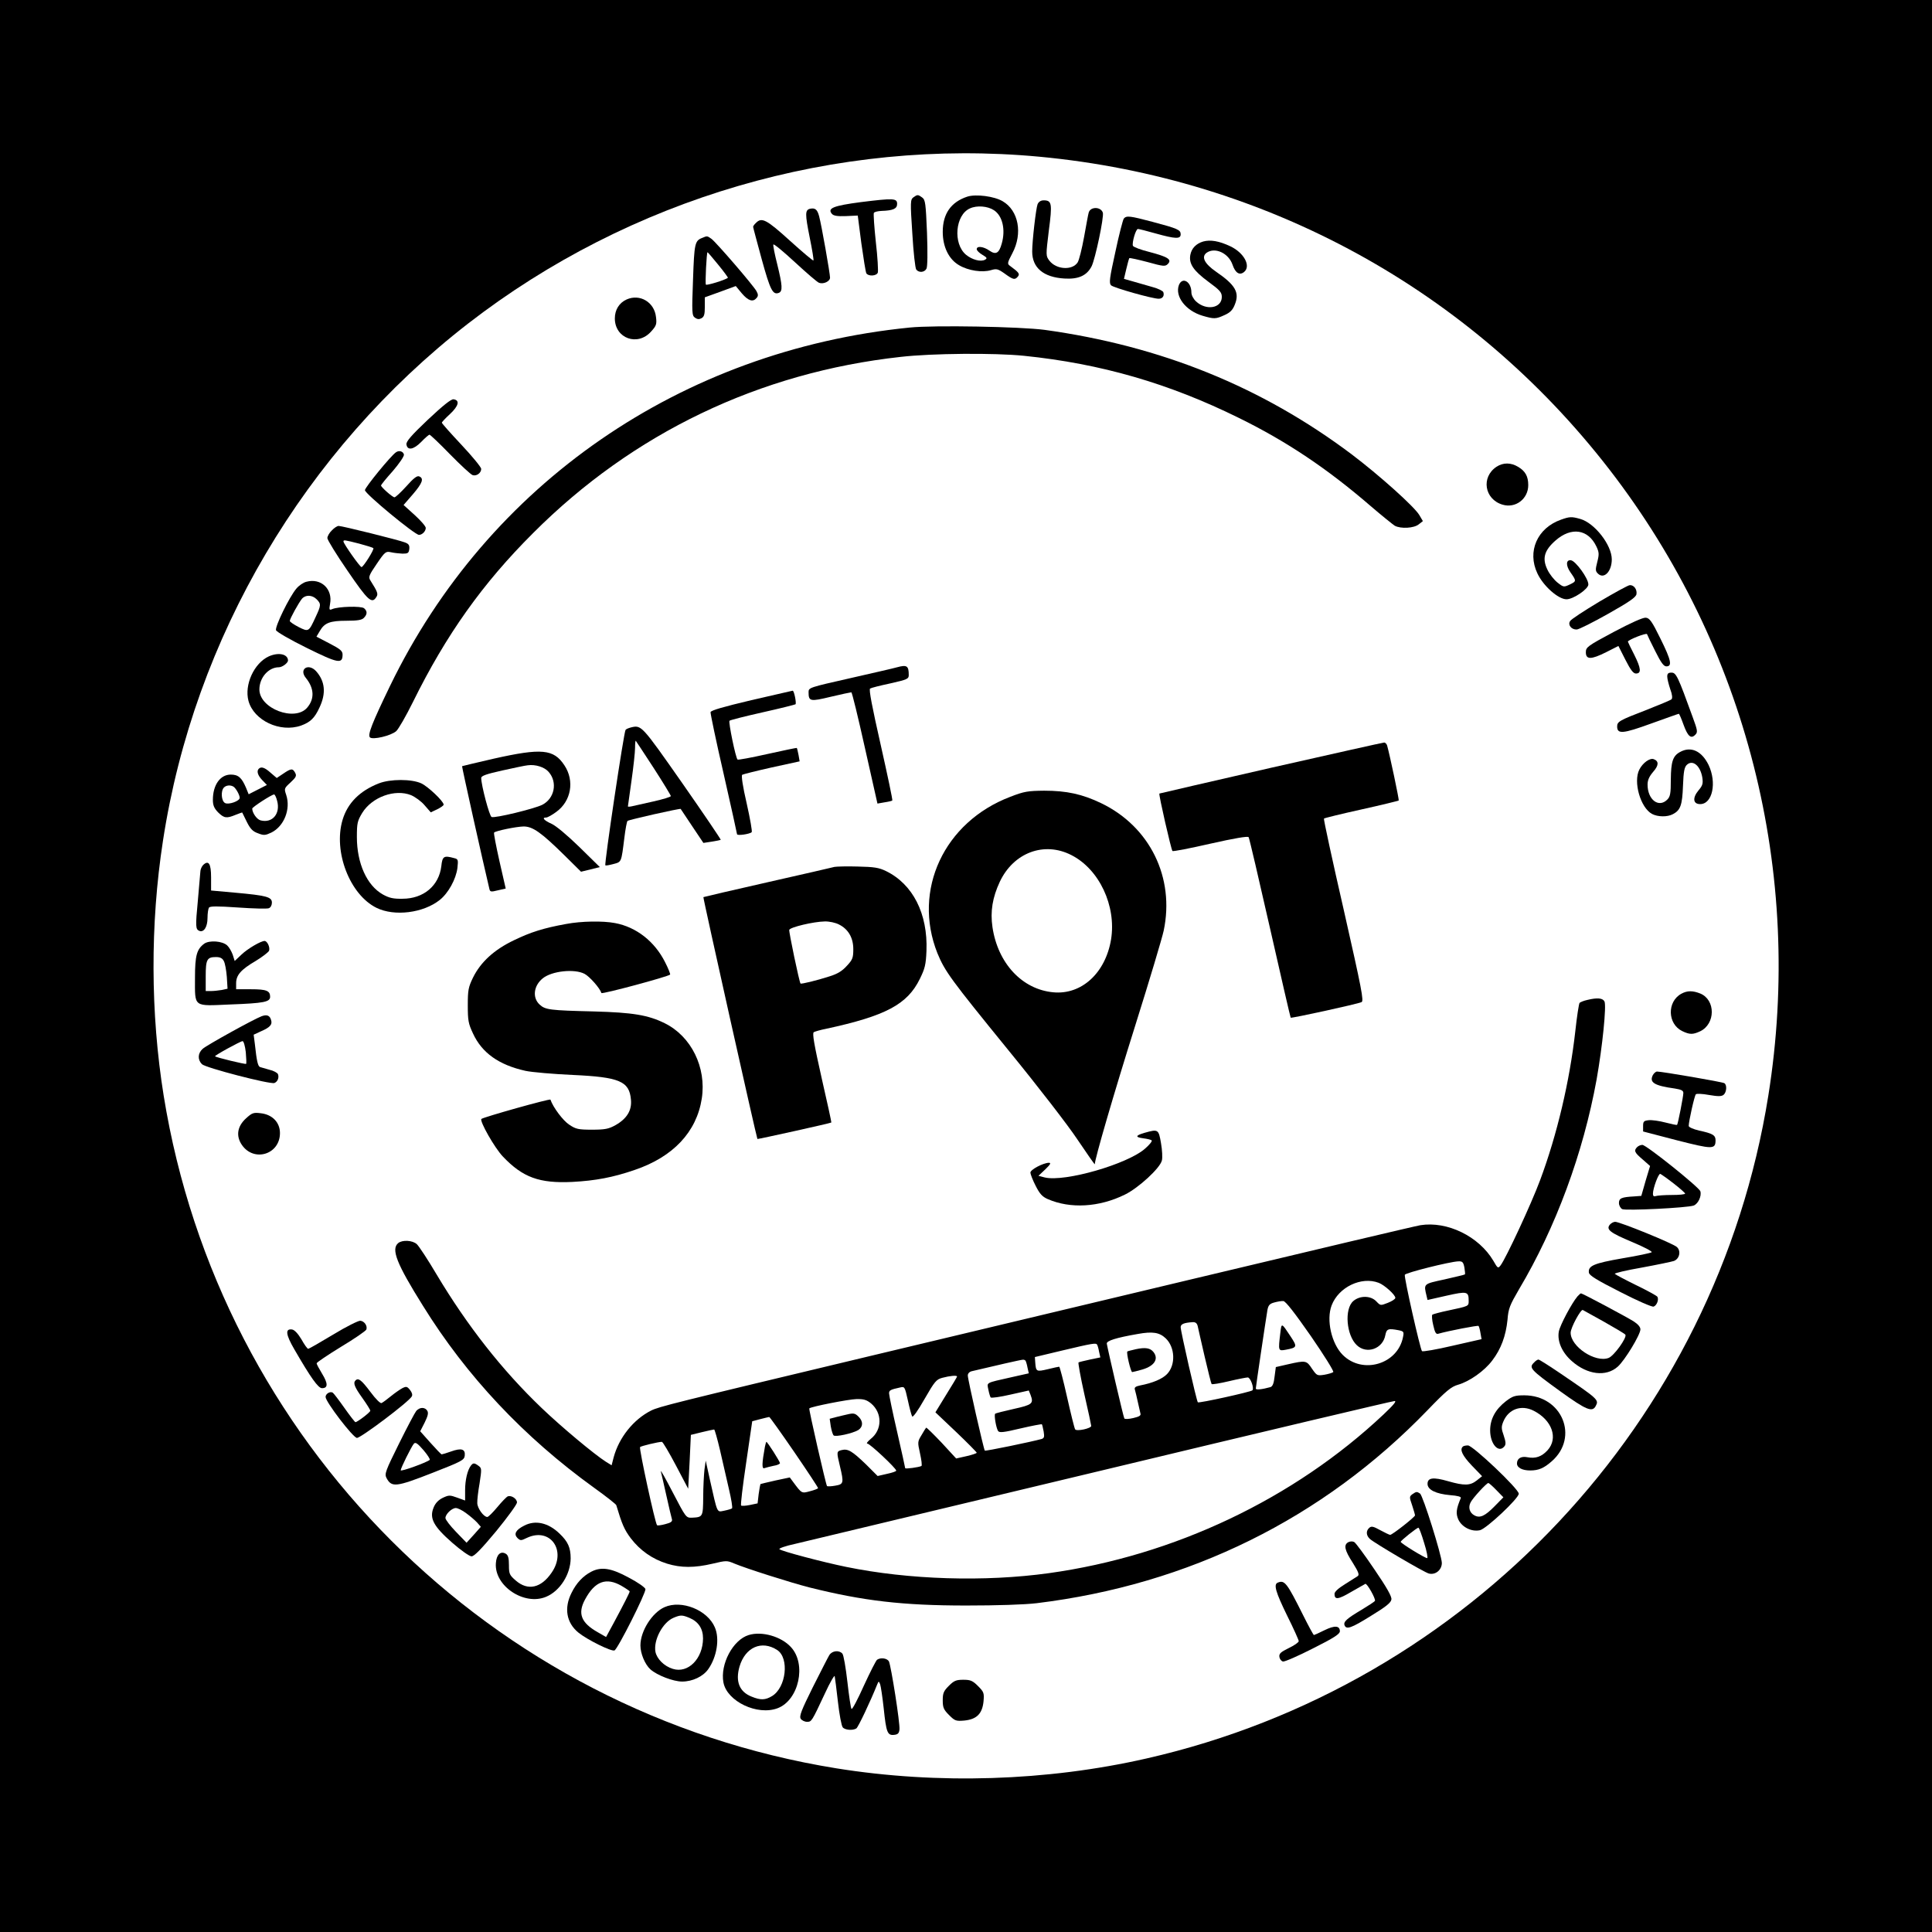 <?xml version="1.0" standalone="no"?>
<!DOCTYPE svg PUBLIC "-//W3C//DTD SVG 20010904//EN"
 "http://www.w3.org/TR/2001/REC-SVG-20010904/DTD/svg10.dtd">
<svg version="1.0" xmlns="http://www.w3.org/2000/svg"
 width="1080pt" height="1080pt" viewBox="0 0 1080 1080"
 preserveAspectRatio="xMidYMid meet">

<g transform="translate(0,1080) scale(0.1,-0.1)"
fill="#000000" stroke="none">
<path d="M0 5400 l0 -5400 5400 0 5400 0 0 5400 0 5400 -5400 0 -5400 0 0
-5400z m5810 4524 c1269 -119 2412 -746 3187 -1749 767 -993 1087 -2255 888
-3500 -291 -1822 -1673 -3295 -3476 -3705 -557 -127 -1168 -146 -1734 -55
-1932 312 -3448 1828 -3760 3760 -74 460 -76 958 -4 1425 174 1136 791 2181
1704 2890 907 703 2059 1040 3195 934z"/>
<path d="M5106 9697 c-17 -13 -18 -24 -6 -203 6 -104 16 -194 22 -201 15 -19
46 -16 57 5 6 11 7 87 3 201 -7 164 -9 184 -27 197 -23 17 -27 17 -49 1z"/>
<path d="M5408 9701 c-92 -30 -138 -96 -138 -197 0 -84 34 -154 92 -187 51
-30 129 -42 178 -27 31 9 39 7 77 -20 47 -34 56 -36 73 -16 12 15 6 23 -43 59
-17 12 -17 16 12 71 59 111 35 239 -54 291 -47 28 -149 41 -197 26z m148 -76
c48 -31 66 -108 44 -186 -15 -55 -33 -65 -69 -40 -33 23 -71 28 -71 8 0 -7 14
-21 31 -31 27 -16 29 -20 15 -28 -24 -13 -72 0 -106 28 -74 62 -60 223 22 259
39 18 99 13 134 -10z"/>
<path d="M4811 9670 c-152 -20 -187 -34 -161 -65 9 -11 29 -15 79 -13 l66 3
20 -155 c12 -85 24 -161 28 -168 12 -18 57 -15 64 4 3 9 -1 86 -11 171 -9 84
-14 158 -11 163 4 6 23 10 43 11 64 2 87 12 87 39 0 32 -19 33 -204 10z"/>
<path d="M5800 9658 c-9 -24 -30 -205 -30 -264 0 -91 63 -144 180 -151 78 -5
125 16 152 68 21 42 70 276 63 300 -11 34 -69 35 -79 1 -3 -9 -14 -71 -26
-137 -12 -66 -28 -130 -36 -142 -30 -46 -120 -40 -158 10 -20 27 -20 28 -3
168 20 152 17 169 -29 169 -16 0 -28 -8 -34 -22z"/>
<path d="M4528 9633 c-28 -7 -28 -29 -2 -159 14 -69 24 -128 21 -130 -2 -3
-61 47 -132 111 -130 118 -157 132 -189 99 -9 -8 -16 -18 -16 -22 0 -4 22 -85
48 -181 48 -174 62 -201 96 -188 22 9 20 41 -9 159 -14 55 -24 105 -22 111 2
6 56 -39 121 -99 65 -60 125 -112 135 -115 24 -9 61 8 61 29 0 23 -48 296 -61
343 -10 38 -22 48 -51 42z"/>
<path d="M6282 9578 c-5 -7 -27 -91 -47 -186 -33 -149 -36 -175 -24 -187 15
-14 231 -75 266 -75 22 0 33 16 26 37 -3 7 -29 20 -59 28 -30 9 -78 22 -108
31 l-53 15 13 55 c7 31 15 58 17 61 3 2 49 -8 102 -22 89 -25 99 -25 113 -11
25 25 1 40 -101 67 -49 12 -91 28 -94 35 -6 17 16 94 28 94 6 0 50 -11 99 -25
111 -31 140 -32 140 -5 0 25 -15 32 -158 70 -125 33 -145 36 -160 18z"/>
<path d="M3925 9470 c-41 -16 -44 -31 -51 -234 -7 -185 -6 -200 11 -212 13 -9
23 -10 36 -3 15 8 19 21 19 63 l0 54 86 31 87 32 34 -41 c36 -42 62 -50 82
-26 10 11 10 20 0 38 -17 32 -226 274 -252 293 -24 17 -24 17 -52 5z m90 -150
c32 -39 56 -72 54 -73 -17 -13 -119 -44 -123 -38 -5 7 4 181 9 181 2 0 29 -32
60 -70z"/>
<path d="M6726 9450 c-40 -12 -65 -38 -72 -75 -9 -49 17 -88 101 -150 64 -47
75 -59 75 -85 0 -63 -87 -78 -144 -25 -15 14 -26 35 -26 50 0 61 -51 90 -70
41 -23 -63 38 -143 132 -171 65 -19 74 -19 124 4 31 14 45 28 57 59 27 67 3
109 -105 183 -65 45 -84 83 -53 106 47 33 123 -2 145 -67 16 -47 40 -61 65
-40 39 33 -1 107 -77 143 -63 30 -112 38 -152 27z"/>
<path d="M3503 9126 c-42 -19 -66 -58 -66 -106 0 -112 128 -158 203 -73 29 32
32 41 27 81 -9 83 -90 131 -164 98z"/>
<path d="M5085 8969 c-1278 -128 -2357 -873 -2905 -2004 -100 -207 -126 -273
-112 -287 15 -15 118 9 147 35 13 12 55 85 93 162 186 377 390 664 672 945
558 559 1265 898 2055 985 175 20 524 23 690 6 429 -44 809 -154 1200 -347
267 -131 495 -284 736 -492 63 -54 125 -104 136 -111 34 -18 107 -14 134 8
l23 18 -20 34 c-28 47 -223 222 -379 340 -502 377 -1065 605 -1715 695 -136
18 -618 27 -755 13z"/>
<path d="M2392 8454 c-93 -88 -122 -122 -120 -138 5 -36 40 -30 83 14 21 22
42 40 46 40 4 0 56 -49 115 -110 59 -60 115 -112 126 -116 22 -7 48 12 48 35
0 9 -49 69 -110 134 -60 64 -110 120 -110 124 0 4 21 26 46 49 48 45 56 77 19
82 -14 1 -59 -35 -143 -114z"/>
<path d="M2214 8272 c-28 -18 -174 -197 -174 -212 0 -20 279 -250 302 -250 18
0 38 20 38 39 0 9 -28 41 -62 72 l-62 56 52 60 c54 63 63 89 35 100 -12 5 -32
-11 -72 -56 -31 -34 -60 -61 -66 -61 -12 1 -75 57 -75 66 0 4 29 40 66 81 36
42 64 83 62 92 -4 18 -27 25 -44 13z"/>
<path d="M8366 8191 c-88 -58 -68 -182 33 -212 73 -22 144 32 144 109 0 49
-16 78 -56 102 -41 25 -84 25 -121 1z"/>
<path d="M8726 7895 c-133 -47 -190 -178 -132 -300 33 -71 117 -145 163 -145
38 0 123 58 122 83 0 34 -71 131 -97 135 -28 4 -30 -28 -4 -66 35 -50 35 -51
-2 -69 -34 -16 -36 -16 -69 10 -19 15 -45 47 -57 73 -30 62 -18 107 46 163 88
77 182 63 228 -34 15 -32 16 -43 5 -86 -11 -43 -11 -51 3 -65 34 -34 78 11 78
79 0 81 -97 204 -176 226 -49 14 -60 13 -108 -4z"/>
<path d="M1855 7835 c-14 -13 -25 -33 -25 -43 0 -10 51 -93 113 -183 114 -167
136 -187 161 -146 11 17 7 28 -34 93 -11 18 -8 28 36 92 46 68 51 71 79 65 17
-4 46 -7 65 -8 30 0 35 3 38 26 2 21 -3 29 -25 37 -33 13 -350 92 -370 92 -8
0 -25 -11 -38 -25z m153 -74 c41 -11 76 -22 79 -25 7 -6 -56 -106 -66 -106 -9
0 -101 131 -101 143 0 10 5 9 88 -12z"/>
<path d="M1713 7548 c-17 -4 -42 -21 -56 -38 -40 -47 -121 -214 -114 -233 4
-10 81 -54 172 -99 176 -87 200 -91 200 -37 0 20 -13 31 -73 62 l-73 38 19 32
c26 45 56 57 149 57 61 0 86 4 97 16 20 20 20 38 1 54 -16 13 -143 10 -178 -5
-16 -7 -18 -4 -12 29 16 83 -50 146 -132 124z m57 -98 c26 -26 25 -34 -6 -100
-38 -83 -39 -83 -95 -55 -27 14 -49 29 -49 34 0 12 50 102 68 124 20 23 57 22
82 -3z"/>
<path d="M8941 7437 c-85 -51 -159 -99 -164 -109 -14 -21 7 -48 37 -47 11 0
91 40 176 88 119 67 156 93 158 110 4 26 -14 51 -37 50 -9 0 -85 -42 -170 -92z"/>
<path d="M9020 7267 c-146 -78 -155 -85 -155 -113 0 -42 29 -42 113 0 l69 35
39 -77 c29 -57 44 -77 59 -77 31 0 29 28 -9 104 -20 39 -36 72 -36 74 0 10
104 51 107 42 2 -6 22 -48 46 -95 32 -64 47 -85 62 -85 34 0 27 34 -33 155
-48 98 -61 115 -82 117 -15 2 -84 -29 -180 -80z"/>
<path d="M1503 7131 c-83 -38 -138 -159 -114 -249 30 -110 177 -179 294 -138
52 19 76 42 103 101 38 80 31 147 -19 203 -43 47 -98 12 -57 -38 47 -58 49
-117 7 -166 -69 -80 -267 -5 -267 102 0 66 51 124 109 124 19 0 51 24 51 38
-1 36 -53 47 -107 23z"/>
<path d="M5015 7070 c-16 -5 -135 -32 -262 -61 -230 -52 -233 -53 -233 -78 0
-52 8 -54 124 -26 59 14 111 25 115 25 4 0 38 -140 76 -311 l70 -311 40 7 c21
3 41 8 43 10 3 2 -27 143 -65 312 -48 212 -67 310 -59 314 6 4 57 17 114 29
93 21 102 25 102 46 0 52 -10 59 -65 44z"/>
<path d="M9320 7018 c0 -13 8 -44 17 -71 11 -29 13 -50 7 -56 -5 -5 -70 -32
-144 -61 -148 -57 -160 -64 -160 -91 0 -44 32 -41 189 16 84 30 153 55 156 55
2 0 14 -27 26 -61 24 -66 42 -81 66 -56 14 14 13 23 -15 99 -82 226 -92 248
-118 248 -18 0 -24 -5 -24 -22z"/>
<path d="M4200 6886 c-156 -37 -226 -57 -228 -67 -1 -8 31 -162 73 -344 41
-181 75 -334 75 -338 0 -10 70 0 82 11 4 4 -9 76 -28 161 -22 94 -31 156 -25
160 5 3 80 22 165 41 l156 34 -6 35 c-4 20 -8 38 -10 40 -1 1 -75 -14 -164
-34 -89 -20 -164 -34 -167 -31 -11 10 -52 211 -45 217 4 4 87 25 185 47 99 22
181 43 184 45 6 7 -8 77 -16 76 -3 -1 -107 -25 -231 -53z"/>
<path d="M3525 6733 c-11 -3 -24 -8 -28 -13 -9 -8 -120 -751 -113 -757 2 -3
22 1 45 7 46 12 44 9 61 145 6 50 14 93 18 96 8 7 294 71 297 67 1 -2 30 -45
64 -96 l63 -94 46 7 c26 4 49 9 51 10 2 2 -95 145 -215 317 -230 328 -228 326
-289 311z m129 -226 c53 -82 96 -153 96 -157 0 -5 -44 -18 -97 -30 -54 -12
-108 -24 -120 -27 -13 -3 -23 -3 -23 -1 0 2 9 66 20 143 11 77 20 160 20 184
0 24 2 42 4 40 2 -2 47 -71 100 -152z"/>
<path d="M7105 6508 c-341 -78 -622 -143 -624 -144 -5 -4 66 -314 73 -321 3
-4 99 15 213 41 133 30 209 43 213 36 4 -6 57 -234 119 -507 62 -274 114 -499
116 -502 5 -4 372 76 396 87 14 6 1 72 -99 514 -64 279 -114 510 -111 512 2 3
96 26 209 51 113 25 206 48 209 50 3 4 -50 255 -65 308 -3 9 -11 17 -17 16 -7
0 -291 -64 -632 -141z"/>
<path d="M9391 6596 c-40 -22 -50 -54 -51 -153 0 -79 -3 -96 -20 -113 -48 -48
-110 0 -110 84 0 25 9 45 31 71 32 36 33 60 4 71 -21 9 -62 -20 -81 -58 -35
-68 6 -213 71 -248 32 -17 86 -18 117 -1 42 22 52 50 56 158 3 82 8 105 22
118 33 30 75 -6 86 -71 5 -34 2 -45 -21 -72 -35 -42 -31 -77 9 -77 69 0 94
120 47 219 -39 79 -99 106 -160 72z"/>
<path d="M2760 6559 c-96 -22 -175 -41 -177 -42 -2 -2 115 -528 152 -683 4
-20 8 -21 48 -11 l44 10 -35 153 c-19 85 -33 157 -30 160 11 10 123 33 165 34
51 0 98 -33 229 -162 l92 -91 53 13 52 13 -114 112 c-69 67 -131 119 -156 130
-42 19 -56 35 -30 35 8 0 33 14 56 31 84 60 104 174 46 261 -60 91 -127 97
-395 37z m307 -74 c51 -58 33 -149 -36 -184 -44 -22 -265 -76 -283 -68 -12 4
-58 178 -58 218 0 12 28 22 118 42 64 14 128 28 142 29 43 6 94 -10 117 -37z"/>
<path d="M1447 6503 c-14 -13 -6 -38 19 -64 l26 -27 -51 -26 -51 -26 -15 37
c-24 56 -43 73 -85 73 -59 0 -100 -58 -100 -141 0 -31 7 -47 29 -70 34 -33 47
-35 98 -14 20 8 37 14 37 13 1 -2 12 -25 26 -53 19 -38 33 -53 62 -63 33 -13
41 -12 75 4 71 35 109 131 83 210 -12 36 -12 37 24 70 31 29 35 37 26 54 -14
26 -23 25 -67 -5 l-36 -24 -34 29 c-33 30 -53 36 -66 23z m-141 -101 c13 -9
34 -46 34 -62 0 -18 -62 -40 -82 -29 -21 11 -25 68 -6 87 13 13 37 15 54 4z
m243 -78 c20 -72 -26 -127 -92 -110 -21 5 -47 42 -47 66 0 8 106 77 122 79 4
1 12 -15 17 -35z"/>
<path d="M2118 6421 c-107 -42 -175 -110 -203 -204 -53 -178 41 -419 190 -492
100 -49 261 -29 353 44 48 38 91 116 99 179 5 45 4 50 -18 55 -58 16 -66 11
-72 -45 -13 -109 -99 -182 -217 -182 -51 -1 -74 4 -110 24 -89 50 -145 174
-145 321 0 78 3 90 30 135 55 89 183 135 273 99 23 -10 58 -35 76 -57 l34 -39
36 17 c20 10 36 21 36 26 0 19 -88 102 -125 119 -54 25 -173 25 -237 0z"/>
<path d="M5648 6346 c-371 -141 -548 -522 -408 -874 42 -102 74 -146 398 -544
161 -197 332 -418 385 -498 54 -80 97 -142 97 -138 0 29 105 390 226 775 80
254 151 492 159 530 63 297 -77 582 -349 713 -106 51 -194 70 -319 70 -91 -1
-112 -4 -189 -34z m341 -326 c156 -79 252 -284 222 -471 -31 -188 -165 -311
-323 -296 -174 16 -310 162 -340 364 -13 88 0 166 41 254 77 163 248 227 400
149z"/>
<path d="M1135 5964 c-8 -9 -15 -25 -15 -37 -1 -12 -7 -85 -14 -162 -14 -146
-13 -160 9 -169 25 -9 45 23 45 72 0 26 4 52 8 58 5 9 46 9 163 1 85 -6 163
-8 172 -4 10 4 17 17 17 31 0 32 -29 40 -207 56 l-133 12 0 73 c0 78 -14 99
-45 69z"/>
<path d="M4665 5954 c-11 -3 -180 -42 -375 -86 -195 -44 -357 -82 -358 -83 -3
-3 297 -1345 302 -1352 2 -2 409 88 413 92 2 1 -23 113 -54 249 -42 187 -53
250 -44 256 7 4 38 13 69 19 333 72 454 136 524 279 28 57 34 79 37 157 8 207
-76 373 -227 446 -39 19 -66 23 -157 25 -60 2 -119 0 -130 -2z m25 -322 c52
-26 80 -74 80 -138 0 -48 -4 -59 -36 -93 -26 -29 -52 -45 -97 -59 -71 -23
-158 -44 -162 -40 -7 8 -66 290 -63 300 5 15 136 46 198 47 25 1 61 -7 80 -17z"/>
<path d="M3165 5635 c-127 -23 -199 -46 -292 -91 -111 -53 -186 -122 -229
-209 -26 -54 -29 -70 -29 -155 0 -84 3 -102 29 -157 50 -109 145 -176 293
-209 37 -8 156 -18 264 -23 262 -12 317 -35 326 -138 6 -60 -23 -107 -87 -143
-38 -21 -58 -25 -131 -25 -76 0 -90 3 -127 28 -34 22 -90 96 -105 140 -2 7
-375 -98 -386 -108 -11 -12 74 -162 120 -210 111 -117 204 -151 389 -142 129
7 226 25 348 67 215 73 346 212 375 399 27 174 -59 348 -207 421 -93 46 -178
60 -396 66 -248 6 -272 9 -304 39 -41 38 -33 105 18 146 50 41 177 55 234 25
28 -15 85 -79 94 -107 3 -8 371 91 384 103 2 3 -10 34 -28 69 -58 116 -161
197 -280 219 -68 13 -188 11 -273 -5z"/>
<path d="M1142 5525 c-42 -31 -52 -66 -52 -190 0 -169 -13 -159 198 -150 188
7 222 14 222 43 0 34 -21 42 -107 42 l-83 0 0 34 c0 45 27 76 109 124 38 23
71 49 75 57 7 19 -10 55 -25 55 -21 0 -96 -44 -130 -77 l-37 -35 -11 35 c-7
19 -20 42 -31 52 -27 25 -99 30 -128 10z m109 -97 c7 -12 14 -52 17 -89 l4
-66 -32 -7 c-18 -3 -45 -6 -61 -6 l-29 0 0 83 c0 93 7 107 57 107 23 0 36 -6
44 -22z"/>
<path d="M9399 5245 c-81 -44 -78 -169 5 -209 42 -20 59 -20 100 -1 86 41 87
175 1 211 -43 17 -73 17 -106 -1z"/>
<path d="M8872 5210 c-19 -4 -37 -12 -42 -16 -4 -5 -15 -76 -24 -159 -31 -277
-102 -579 -197 -833 -49 -132 -191 -437 -221 -476 -14 -18 -16 -16 -40 26 -81
137 -258 223 -408 199 -30 -5 -613 -143 -1295 -306 -682 -163 -1494 -357
-1805 -431 -1083 -259 -1155 -277 -1200 -299 -99 -50 -180 -151 -210 -263
l-11 -43 -31 19 c-66 42 -248 194 -359 300 -222 212 -417 461 -588 747 -49 83
-99 159 -111 170 -24 22 -81 25 -104 6 -41 -34 -9 -115 138 -350 244 -394 565
-735 956 -1017 67 -48 124 -93 125 -98 32 -107 45 -137 81 -185 52 -68 120
-116 203 -142 78 -24 153 -24 255 0 76 18 80 18 120 1 67 -28 312 -106 421
-134 300 -75 521 -101 875 -101 177 0 327 5 395 13 852 104 1600 473 2185
1079 105 109 132 131 170 142 64 18 148 77 192 136 49 64 76 138 85 227 5 64
13 82 64 170 206 346 359 761 434 1173 33 186 56 414 44 437 -10 19 -40 22
-97 8z m-686 -1495 c3 -20 5 -37 3 -39 -2 -2 -53 -14 -114 -28 -120 -26 -117
-23 -100 -94 l5 -21 106 24 c116 26 124 24 124 -29 0 -30 2 -29 -115 -54 -44
-9 -83 -20 -88 -23 -4 -4 -2 -31 5 -59 9 -40 15 -51 27 -48 60 17 222 48 226
44 3 -3 8 -21 11 -40 l6 -34 -163 -37 c-89 -21 -166 -34 -170 -30 -10 11 -101
413 -96 427 4 11 250 73 299 75 23 1 28 -4 34 -34z m-479 -86 c32 -12 93 -67
93 -84 0 -7 -19 -19 -42 -28 -41 -16 -41 -16 -64 8 -31 33 -92 34 -129 2 -51
-44 -39 -192 20 -247 55 -52 145 -20 159 56 7 36 16 39 74 28 29 -6 31 -9 25
-38 -29 -152 -226 -211 -337 -100 -63 63 -93 196 -62 277 39 102 166 163 263
126z m-379 -298 c73 -106 130 -197 125 -201 -4 -4 -27 -11 -50 -15 -40 -6 -42
-5 -69 34 -30 46 -35 47 -132 25 l-70 -16 -7 -53 c-4 -38 -11 -55 -23 -59 -47
-13 -82 -17 -82 -8 0 9 55 379 65 439 5 26 12 35 38 42 18 5 41 9 51 8 13 -1
64 -67 154 -196z m-633 57 c3 -13 20 -90 39 -171 19 -81 36 -150 39 -154 3 -3
47 4 97 16 50 12 98 21 105 21 15 0 37 -60 26 -72 -9 -9 -299 -73 -305 -67 -7
7 -96 397 -96 420 0 17 18 25 67 28 16 1 24 -6 28 -21z m-179 -69 c53 -50 57
-149 8 -200 -26 -27 -79 -50 -152 -64 -24 -5 -32 -11 -28 -23 3 -10 10 -39 16
-67 6 -27 13 -57 15 -66 4 -12 -6 -18 -40 -26 -25 -6 -48 -7 -50 -2 -5 7 -92
382 -98 418 -2 16 52 33 173 54 83 15 121 9 156 -24z m-383 -36 c3 -5 8 -22
11 -40 l7 -31 -58 -12 c-32 -7 -61 -14 -64 -16 -3 -2 11 -81 32 -175 22 -95
39 -176 39 -180 0 -14 -82 -32 -90 -19 -4 6 -24 87 -45 180 -21 94 -41 170
-44 170 -3 0 -32 -6 -64 -14 -64 -15 -66 -14 -70 39 l-2 29 155 37 c168 40
187 43 193 32z m-400 -90 c3 -5 8 -22 11 -39 l7 -31 -98 -22 c-147 -33 -136
-28 -128 -69 4 -21 10 -40 13 -44 4 -4 54 3 110 16 l103 23 10 -25 c18 -48 10
-55 -94 -78 -54 -12 -101 -24 -104 -27 -7 -7 5 -78 16 -96 7 -11 30 -9 126 14
64 15 118 25 119 23 2 -1 6 -20 10 -40 5 -30 3 -37 -11 -42 -58 -16 -314 -69
-318 -65 -6 7 -95 397 -95 420 0 11 9 21 23 24 122 29 274 64 284 64 6 1 14
-2 16 -6z m-383 -88 c0 -2 -27 -48 -61 -102 l-60 -98 116 -110 c63 -60 115
-113 115 -116 0 -3 -26 -12 -57 -19 l-58 -13 -82 89 c-46 48 -84 86 -86 83 -2
-2 -14 -21 -26 -42 -22 -36 -22 -39 -8 -102 8 -36 12 -67 8 -70 -13 -7 -91
-18 -91 -12 0 3 -20 94 -45 203 -25 108 -45 205 -45 215 0 17 7 21 62 33 25 6
26 4 43 -72 9 -42 20 -83 24 -90 4 -7 31 30 69 97 57 99 66 110 100 119 41 11
82 15 82 7z m-481 -150 c64 -54 63 -148 -2 -199 -17 -14 -26 -26 -18 -26 14 0
161 -138 161 -151 0 -4 -23 -12 -52 -18 l-52 -12 -65 65 c-77 74 -101 89 -136
80 -29 -7 -29 -10 -10 -89 23 -96 21 -102 -26 -110 -22 -4 -43 -5 -46 -2 -6 6
-103 430 -99 434 10 10 220 51 263 52 41 1 57 -4 82 -24z m2866 -61 c-502
-473 -1173 -791 -1871 -888 -360 -50 -783 -37 -1134 35 -128 26 -363 88 -373
99 -5 4 33 18 85 29 51 12 822 197 1713 410 891 214 1629 389 1640 389 14 1
-3 -20 -60 -74z m-3295 -211 c74 -108 134 -199 133 -202 -1 -3 -21 -11 -45
-17 -47 -13 -46 -13 -93 50 l-20 27 -80 -17 c-44 -10 -82 -19 -84 -20 -1 -1
-6 -26 -10 -56 l-6 -52 -43 -9 c-24 -5 -46 -6 -49 -3 -4 3 9 111 28 238 l34
233 45 12 c25 6 47 12 50 12 3 0 66 -88 140 -196z m-415 10 c15 -65 37 -163
50 -218 13 -55 21 -103 17 -107 -4 -3 -24 -9 -44 -13 -42 -8 -36 -20 -80 175
l-23 105 -7 -50 c-3 -27 -7 -96 -7 -153 -1 -112 -2 -113 -63 -116 -33 -1 -34
1 -106 139 -40 77 -70 131 -68 120 3 -11 17 -72 31 -135 14 -63 28 -123 31
-132 4 -13 -5 -20 -37 -28 -22 -6 -43 -9 -46 -6 -11 11 -102 431 -95 437 7 6
102 29 122 29 5 0 40 -59 78 -131 l69 -131 8 151 7 150 61 15 c34 8 65 15 69
15 3 1 18 -52 33 -116z"/>
<path d="M7157 3348 c-12 -100 -12 -101 31 -93 64 12 65 16 26 75 -51 77 -50
77 -57 18z"/>
<path d="M6350 3258 c-25 -6 -47 -11 -48 -13 -7 -6 19 -115 27 -115 4 0 31 7
59 15 66 20 90 59 60 97 -18 23 -46 27 -98 16z"/>
<path d="M4735 2893 c-11 -2 -37 -9 -59 -14 l-38 -10 6 -42 c4 -23 11 -46 16
-51 10 -10 106 11 138 30 27 18 28 48 2 74 -20 20 -28 22 -65 13z"/>
<path d="M4276 2713 c-17 -93 -18 -126 -3 -120 9 3 32 9 51 13 20 3 36 10 36
15 0 9 -70 119 -76 119 -1 0 -5 -12 -8 -27z"/>
<path d="M1462 5119 c-45 -17 -307 -162 -329 -182 -28 -25 -29 -61 -4 -86 20
-20 382 -114 405 -105 18 7 27 30 20 49 -3 8 -25 20 -48 25 -22 6 -46 13 -52
15 -12 4 -19 32 -29 126 l-7 55 41 19 c51 22 65 38 56 64 -7 25 -24 31 -53 20z
m-88 -201 c3 -34 4 -63 2 -65 -4 -4 -168 36 -174 42 -5 4 141 84 154 85 6 0
14 -27 18 -62z"/>
<path d="M9240 4791 c-22 -42 7 -60 123 -76 36 -6 47 -11 47 -25 0 -19 -30
-173 -35 -178 -2 -2 -31 4 -65 13 -34 9 -76 15 -94 13 -27 -3 -31 -7 -31 -33
l0 -30 188 -49 c200 -51 217 -52 217 0 0 28 -16 38 -92 54 -33 8 -58 19 -58
26 0 25 32 169 40 177 4 4 37 3 74 -4 52 -9 70 -8 81 1 17 14 20 56 4 65 -10
7 -349 65 -376 65 -7 0 -17 -9 -23 -19z"/>
<path d="M1376 4549 c-50 -45 -58 -99 -24 -149 67 -98 213 -54 213 66 0 60
-43 104 -108 111 -40 5 -48 2 -81 -28z"/>
<path d="M6400 4468 c-53 -15 -56 -25 -10 -31 23 -3 45 -8 48 -12 4 -4 -12
-24 -36 -45 -97 -87 -450 -189 -562 -162 l-35 9 38 36 c29 28 34 37 20 37 -32
-1 -103 -38 -103 -55 0 -8 13 -42 29 -73 23 -46 38 -62 68 -75 126 -55 287
-46 431 25 76 37 197 148 207 191 4 14 2 58 -5 97 -13 77 -16 79 -90 58z"/>
<path d="M9152 4388 c-20 -20 -15 -31 30 -69 l42 -37 -25 -83 -24 -84 -40 -3
c-71 -4 -85 -10 -85 -37 0 -13 8 -28 18 -34 20 -10 364 7 400 20 25 10 45 53
37 80 -8 23 -302 259 -324 259 -9 0 -22 -5 -29 -12z m203 -203 c35 -27 64 -53
65 -57 0 -5 -33 -8 -74 -8 -41 0 -81 -3 -90 -6 -11 -4 -16 0 -16 13 0 30 31
114 41 111 5 -2 38 -25 74 -53z"/>
<path d="M8999 3954 c-22 -27 1 -45 125 -97 65 -27 114 -53 109 -57 -4 -4 -78
-20 -163 -34 -161 -28 -193 -42 -188 -80 2 -16 45 -42 175 -108 97 -50 178
-85 187 -82 18 7 30 39 21 55 -4 6 -57 35 -119 65 -61 30 -114 58 -119 63 -4
4 64 20 150 35 87 16 168 33 180 37 32 12 41 56 17 78 -21 20 -319 141 -345
141 -9 0 -22 -7 -30 -16z"/>
<path d="M8818 3553 c-32 -38 -97 -160 -104 -196 -10 -55 18 -118 73 -166 86
-76 191 -89 256 -31 39 34 127 179 127 209 0 13 -14 29 -37 44 -43 27 -287
157 -295 157 -3 0 -12 -8 -20 -17z m149 -142 c62 -35 116 -67 119 -72 10 -16
-64 -119 -94 -130 -74 -28 -212 63 -212 141 0 28 57 133 68 127 4 -2 58 -32
119 -66z"/>
<path d="M1863 3340 c-73 -44 -136 -80 -140 -80 -5 0 -22 24 -38 53 -19 32
-39 53 -52 55 -40 6 -36 -28 13 -112 92 -159 133 -216 154 -216 34 0 34 26 1
80 -17 28 -31 54 -31 59 0 5 61 46 136 92 75 45 139 89 142 97 7 20 -11 47
-34 49 -10 1 -79 -33 -151 -77z"/>
<path d="M8576 3184 c-31 -30 -23 -39 148 -163 143 -103 177 -117 196 -81 19
35 15 38 -198 183 -62 42 -117 77 -122 77 -5 0 -16 -7 -24 -16z"/>
<path d="M1987 3083 c-14 -14 -5 -37 38 -97 25 -35 45 -67 45 -72 0 -9 -73
-64 -83 -64 -3 0 -31 36 -62 80 -31 44 -60 82 -65 85 -14 9 -40 -6 -40 -24 0
-27 152 -226 175 -229 20 -2 290 201 307 232 5 9 1 22 -10 36 -16 20 -21 21
-43 10 -13 -7 -42 -27 -64 -45 -22 -18 -45 -35 -52 -38 -6 -4 -32 21 -63 63
-49 65 -67 80 -83 63z"/>
<path d="M8418 2967 c-58 -45 -88 -99 -88 -163 0 -76 47 -129 79 -90 10 11 9
25 -3 61 -14 39 -14 50 -2 79 29 69 100 95 169 60 103 -52 139 -154 78 -221
-33 -36 -67 -48 -113 -39 -35 7 -58 -7 -58 -35 0 -23 29 -39 74 -39 47 0 77
13 120 51 155 135 58 369 -153 369 -52 0 -65 -4 -103 -33z"/>
<path d="M2327 2913 c-8 -10 -52 -93 -97 -184 -75 -151 -81 -168 -70 -190 29
-55 52 -53 261 29 161 63 174 70 177 95 4 37 -19 44 -77 23 -25 -9 -49 -16
-52 -16 -3 0 -31 29 -63 65 l-57 64 25 49 c17 35 22 52 15 65 -13 22 -42 22
-62 0z m75 -274 c-18 -15 -162 -67 -162 -58 0 12 58 129 73 148 9 11 20 4 54
-35 23 -27 39 -52 35 -55z"/>
<path d="M8177 2713 c-18 -17 -2 -50 50 -105 l58 -60 -30 -24 c-37 -29 -69
-30 -160 -4 -83 24 -115 20 -115 -15 0 -33 47 -56 127 -63 41 -3 62 -9 59 -16
-26 -62 -29 -87 -13 -122 21 -42 74 -68 120 -58 36 8 217 178 217 204 0 27
-257 270 -284 270 -13 0 -26 -3 -29 -7z m188 -243 l39 -40 -49 -50 c-54 -55
-82 -68 -113 -51 -27 14 -36 45 -21 73 12 24 89 108 99 108 3 0 24 -18 45 -40z"/>
<path d="M2633 2608 c-20 -25 -33 -82 -33 -138 l0 -58 -44 16 c-41 15 -47 15
-81 -1 -24 -12 -41 -29 -51 -54 -25 -60 -1 -105 104 -197 48 -42 96 -76 108
-76 15 0 54 40 138 141 64 78 116 150 116 160 0 21 -32 42 -52 34 -7 -3 -33
-30 -58 -60 -25 -30 -50 -55 -56 -55 -20 0 -55 48 -56 77 -1 16 5 67 13 112
12 79 12 84 -6 97 -23 17 -30 17 -42 2z m-27 -267 c21 -15 49 -39 61 -52 l21
-24 -40 -45 -40 -44 -59 61 c-32 33 -59 68 -59 77 0 22 36 56 58 56 11 0 37
-13 58 -29z"/>
<path d="M7895 2447 c-17 -13 -17 -16 -1 -62 9 -27 16 -52 16 -56 0 -9 -127
-109 -139 -109 -4 0 -29 12 -55 26 -38 21 -49 24 -61 14 -20 -17 -19 -43 3
-63 27 -24 304 -187 329 -193 37 -10 73 20 73 59 -1 43 -106 378 -122 388 -18
12 -21 11 -43 -4z m66 -272 c15 -47 22 -85 17 -85 -13 0 -148 83 -148 91 0 7
90 79 99 79 4 0 18 -38 32 -85z"/>
<path d="M2931 2272 c-48 -24 -60 -47 -39 -69 17 -16 20 -16 53 0 131 62 225
-71 138 -195 -58 -85 -132 -102 -199 -44 -36 31 -39 38 -39 86 0 39 -4 56 -17
64 -29 18 -53 -4 -56 -52 -10 -127 158 -240 281 -188 77 32 136 125 137 214 0
61 -15 94 -62 139 -63 61 -135 77 -197 45z"/>
<path d="M7537 2179 c-27 -15 -21 -44 25 -115 33 -53 38 -68 27 -75 -8 -5 -40
-25 -71 -45 -37 -23 -58 -42 -58 -54 0 -34 20 -32 93 11 40 23 75 43 79 45 9
6 60 -85 54 -95 -3 -5 -37 -27 -75 -50 -83 -49 -102 -67 -95 -86 10 -26 37
-17 149 53 82 50 111 73 113 91 3 16 -26 67 -95 168 -54 80 -105 149 -113 153
-9 5 -23 4 -33 -1z"/>
<path d="M3305 2014 c-46 -24 -83 -63 -110 -118 -43 -85 -29 -167 38 -222 49
-40 184 -107 202 -100 18 7 177 323 173 343 -2 9 -43 38 -93 64 -99 54 -154
62 -210 33z m171 -80 c24 -14 44 -28 44 -30 0 -7 -35 -75 -87 -172 l-45 -83
-47 27 c-92 52 -113 104 -71 182 55 103 119 127 206 76z"/>
<path d="M7143 1953 c-25 -9 -12 -53 52 -184 36 -72 65 -137 65 -143 0 -7 -25
-24 -56 -39 -45 -22 -55 -31 -52 -50 2 -12 11 -23 20 -25 9 -2 85 31 167 73
118 59 151 81 151 96 0 32 -29 34 -86 6 -30 -15 -57 -27 -59 -27 -3 0 -30 50
-61 112 -90 180 -103 197 -141 181z"/>
<path d="M3715 1816 c-70 -31 -135 -134 -135 -214 0 -45 25 -106 56 -134 37
-33 128 -68 177 -68 58 0 117 28 146 69 48 68 65 170 37 234 -41 97 -186 155
-281 113z m139 -60 c50 -21 76 -60 76 -115 -1 -114 -84 -197 -169 -170 -49 15
-89 56 -97 95 -12 65 40 164 100 190 40 17 49 17 90 0z"/>
<path d="M4185 1660 c-88 -27 -160 -163 -141 -265 20 -106 190 -187 303 -144
119 45 163 247 74 342 -54 59 -162 90 -236 67z m160 -84 c68 -45 50 -209 -29
-257 -38 -23 -64 -24 -115 -3 -68 27 -91 85 -67 168 32 108 124 149 211 92z"/>
<path d="M4636 1548 c-8 -13 -49 -94 -93 -181 -63 -127 -76 -160 -67 -175 6
-9 22 -17 35 -17 26 0 26 0 101 160 28 61 53 103 54 95 2 -8 10 -73 18 -143 8
-71 20 -135 27 -143 12 -15 56 -19 76 -6 10 6 79 152 115 242 10 24 10 24 18
5 4 -11 13 -72 20 -135 14 -135 21 -152 58 -148 21 2 28 9 30 30 4 34 -47 356
-59 381 -10 17 -45 23 -66 9 -6 -4 -39 -69 -74 -145 -34 -76 -65 -135 -69
-130 -4 4 -14 72 -23 151 -9 79 -21 150 -28 158 -18 21 -57 17 -73 -8z"/>
<path d="M5304 1376 c-29 -29 -34 -41 -34 -81 0 -40 5 -52 35 -82 33 -33 39
-35 86 -31 69 7 100 38 107 107 4 47 2 53 -31 86 -30 30 -42 35 -82 35 -40 0
-52 -5 -81 -34z"/>
</g>
</svg>
